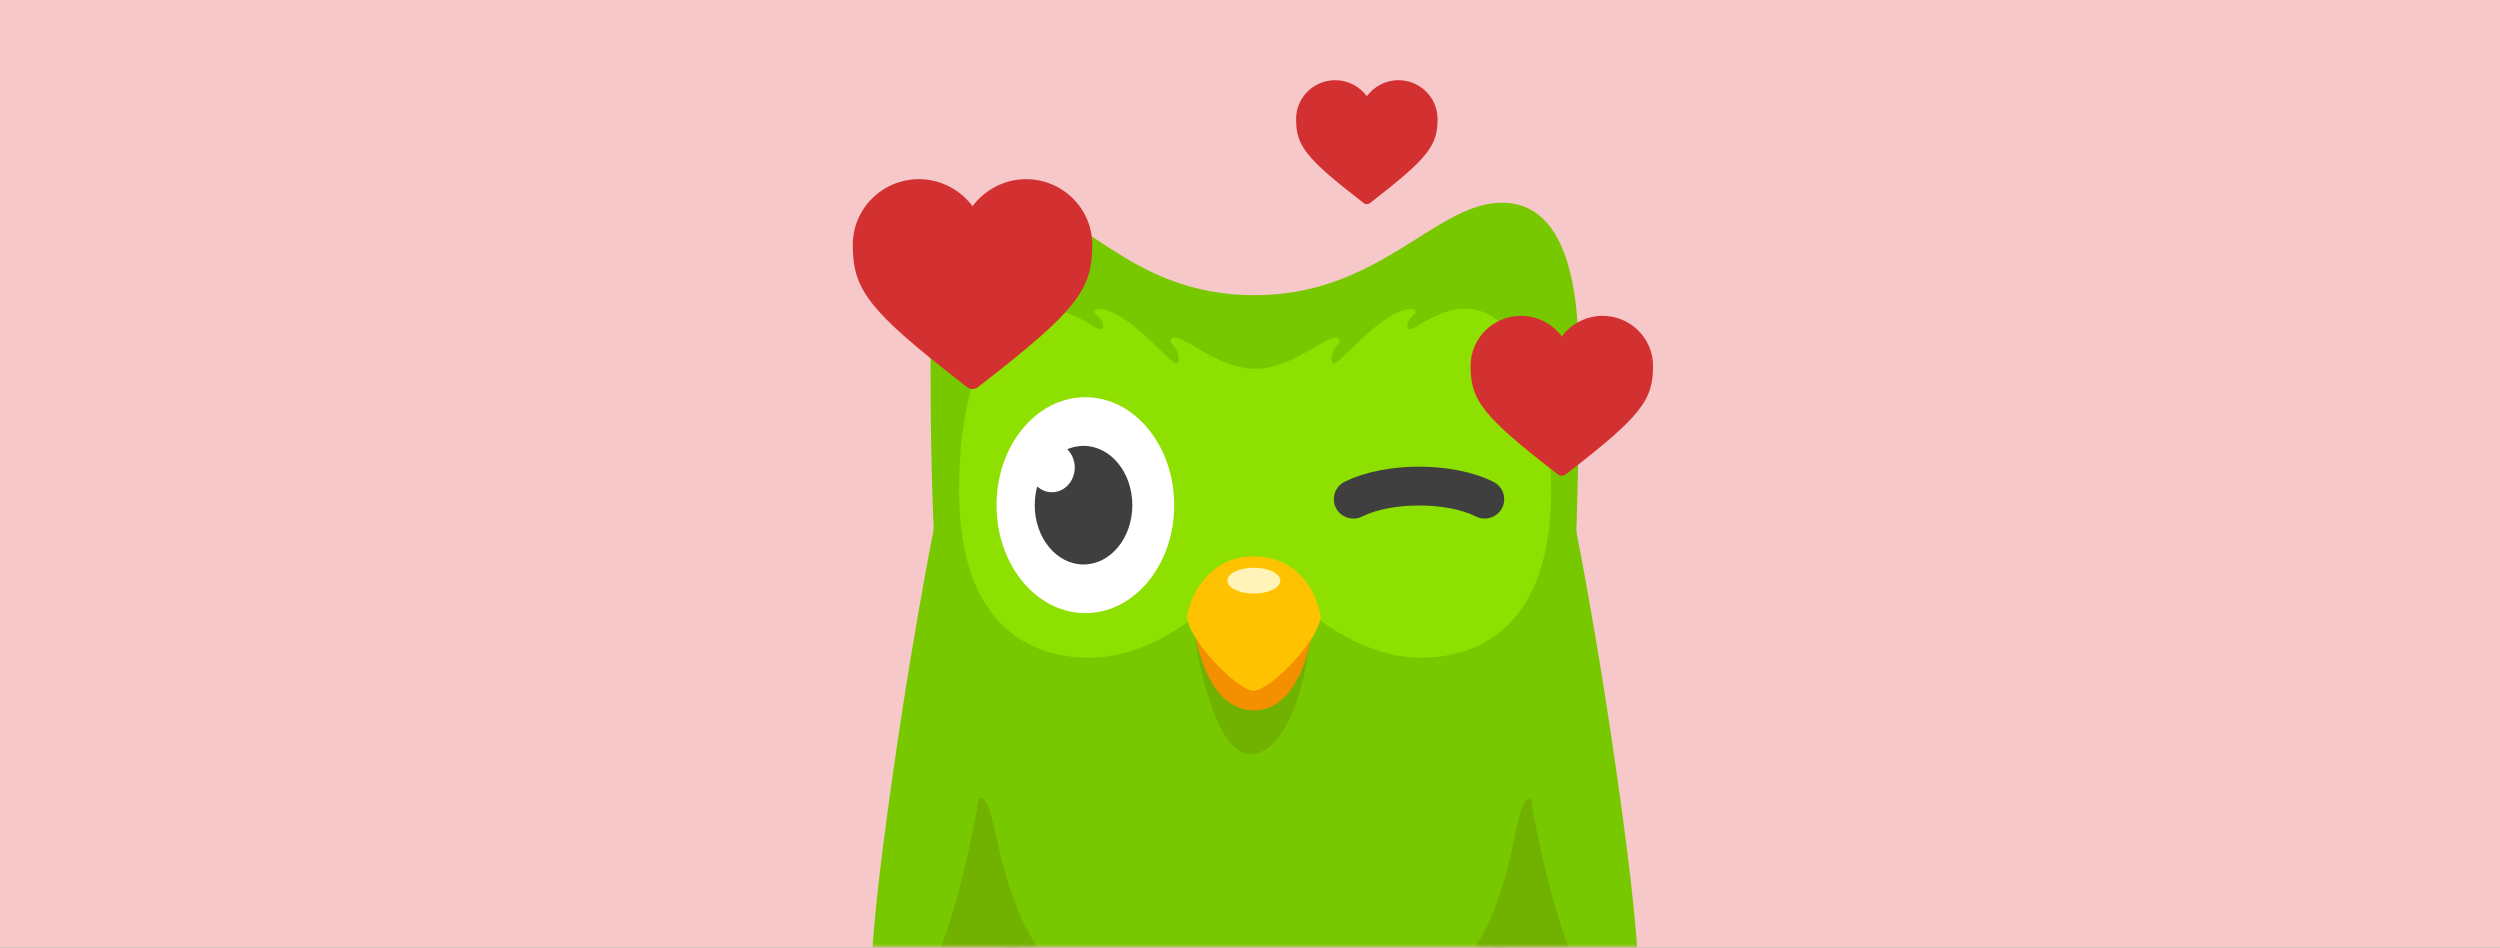 <?xml version="1.0" encoding="UTF-8" standalone="no"?><svg width="343px" height="130px" viewBox="0 0 343 130" version="1.1" xmlns="http://www.w3.org/2000/svg" xmlns:xlink="http://www.w3.org/1999/xlink"><rect x="0" y="0" width="343" height="130" fill="#808080" stroke="none"/><title>Group 55 Copy</title><desc>Created with Sketch.</desc><defs><rect id="path-1" x="-3.41060513e-13" y="1.42108547e-14" width="343" height="130"/></defs><g id="Page-1" stroke="none" stroke-width="1" fill="none" fill-rule="evenodd"><g id="Group-55-Copy"><mask id="mask-2" fill="white"><use xlink:href="#path-1"/></mask><use id="Mask" fill="#F7C8C9" xlink:href="#path-1"/><g id="Group-55" mask="url(#mask-2)"><g transform="translate(117, 11)" id="Group-54"><g><g id="Group-50"><g id="Group-48-Copy-2" transform="translate(1.941, 16.813)"><path d="M9.457,43.363 C9.457,43.363 5.594,62.086 2.248,88.038 C-1.091,113.941 0.761,119.14 4.191,119.311 C7.621,119.481 17.883,117.599 21.496,108.065 C25.109,98.531 18.874,79.544 18.874,79.544 L13.243,57.447 L9.457,43.363 Z" id="Fill-10" fill="#78C800"/><path d="M96.986,43.363 C96.986,43.363 100.848,62.086 104.194,88.038 C107.534,113.941 105.682,119.14 102.252,119.311 C98.821,119.481 88.56,117.599 84.947,108.065 C81.334,98.531 87.568,79.544 87.568,79.544 L93.199,57.447 L96.986,43.363 Z" id="Fill-12" fill="#78C800"/><path d="M53.232,12.686 C70.369,12.686 77.985,-6.46667231e-05 87.132,-6.46667231e-05 C97.922,-6.46667231e-05 97.66,17.275 97.66,23.208 C97.66,63.504 95.943,129.247 53.456,129.247 C21.871,129.247 8.73,96.263 8.73,23.282 C8.73,6.119 12.912,-6.46667231e-05 19.632,-6.46667231e-05 C29.488,-6.46667231e-05 35.48,12.686 53.232,12.686" id="Fill-21" fill="#78C800"/><path d="M82.166,14.535 C78.292,14.535 75.283,17.378 74.499,17.378 C74.19,17.378 74.128,17.13 74.128,16.801 C74.128,15.771 75.303,15.421 75.303,14.947 C75.303,14.659 74.808,14.597 74.664,14.597 C70.831,14.597 64.998,22.033 64.112,22.033 C63.803,22.033 63.741,21.621 63.741,21.353 C63.741,20.096 64.854,19.334 64.854,18.984 C64.854,18.634 64.586,18.51 64.38,18.51 C62.483,18.51 58.328,22.765 53.261,22.794 C48.194,22.765 44.038,18.51 42.142,18.51 C41.935,18.51 41.667,18.634 41.667,18.984 C41.667,19.334 42.78,20.096 42.78,21.353 C42.78,21.621 42.719,22.033 42.41,22.033 C41.523,22.033 35.69,14.597 31.857,14.597 C31.713,14.597 31.218,14.659 31.218,14.947 C31.218,15.421 32.393,15.771 32.393,16.801 C32.393,17.13 32.331,17.378 32.022,17.378 C31.239,17.378 28.23,14.535 24.355,14.535 C19.656,14.535 12.649,20.22 12.649,39.499 C12.649,58.284 22.665,62.426 30.579,62.426 C38.493,62.426 45.213,56.595 45.213,56.595 L48.428,51.611 L53.261,49.206 L58.094,51.611 L61.309,56.595 C61.309,56.595 68.029,62.426 75.942,62.426 C83.856,62.426 93.873,58.284 93.873,39.499 C93.873,20.22 86.865,14.535 82.166,14.535" id="Fill-24" fill="#8EE000"/><path d="M42.16,41.496 C42.16,49.677 36.703,56.308 29.97,56.308 C23.238,56.308 17.781,49.677 17.781,41.496 C17.781,33.316 23.238,26.684 29.97,26.684 C36.703,26.684 42.16,33.316 42.16,41.496" id="Fill-26" fill="#FFFFFF"/><path d="M36.416,41.496 C36.416,45.99 33.418,49.633 29.72,49.633 C26.022,49.633 23.024,45.99 23.024,41.496 C23.024,37.002 26.022,33.36 29.72,33.36 C33.418,33.36 36.416,37.002 36.416,41.496" id="Fill-28" fill="#3F3F3F"/><path d="M28.516,36.334 C28.516,38.205 27.112,39.721 25.38,39.721 C23.647,39.721 22.243,38.205 22.243,36.334 C22.243,34.464 23.647,32.948 25.38,32.948 C27.112,32.948 28.516,34.464 28.516,36.334" id="Fill-30" fill="#FFFFFF"/><path d="M104.194,111.972 C95.793,111.972 91.048,81.457 91.048,81.457 L89.857,84.772 L88.961,91.824 L86.273,100.666 L84.153,105.005 C84.333,106.098 84.592,107.128 84.947,108.065 C88.56,117.599 98.821,119.481 102.252,119.311 C104.573,119.196 106.171,116.775 105.926,107.194 L105.873,107.159 C105.873,107.159 106.098,111.972 104.194,111.972" id="Fill-38" fill="#71B200"/><path d="M2.245,111.972 C10.645,111.972 15.39,81.457 15.39,81.457 L16.581,84.772 L17.477,91.824 L20.165,100.666 L22.285,105.005 C22.105,106.098 21.847,107.128 21.491,108.065 C17.878,117.599 7.617,119.481 4.186,119.311 C1.865,119.196 0.267,116.775 0.512,107.194 L0.565,107.159 C0.565,107.159 0.34,111.972 2.245,111.972" id="Fill-40" fill="#71B200"/><path d="M91.048,81.681 C86.834,81.681 92.358,115.876 53.501,115.988 C14.645,115.876 19.722,81.681 15.507,81.681 C14.912,81.681 15.377,98.776 23.769,112.493 C30.866,123.819 40.644,129.247 53.457,129.247 C69.273,129.247 79.438,120.135 85.969,106.618 C91.347,94.343 91.56,81.681 91.048,81.681" id="Fill-42" fill="#71B200"/><path d="M44.606,56.19 C44.606,58.774 47.193,75.652 52.58,75.652 C58.295,75.652 61.019,62.883 61.019,56.607 C61.019,50.331 56.521,56.684 56.521,56.684 L50.717,57.983 C50.717,57.983 44.606,53.606 44.606,56.19" id="Fill-52" fill="#71B200"/><path d="M44.499,55.61 C44.499,55.61 45.327,69.638 53.125,69.638 C60.684,69.638 61.599,55.635 61.599,55.635" id="Fill-54" fill="#F49000"/><path d="M53.051,48.527 C60.578,48.527 62.218,55.825 62.218,56.794 C62.218,59.772 55.369,66.949 53.051,66.949 C50.795,66.949 43.96,59.772 43.96,56.868 C43.96,55.23 46.196,48.527 53.051,48.527" id="Fill-56" fill="#FFC200"/><path d="M56.726,51.851 C56.726,52.83 55.097,53.623 53.089,53.623 C51.08,53.623 49.452,52.83 49.452,51.851 C49.452,50.872 51.08,50.078 53.089,50.078 C55.097,50.078 56.726,50.872 56.726,51.851" id="Fill-58" fill="#FFF3B8"/></g><path d="M86.69,60.145 C86.284,60.145 85.873,60.056 85.485,59.857 C81.482,57.853 73.912,57.848 69.896,59.862 C68.57,60.527 66.952,59.995 66.287,58.684 C65.621,57.37 66.153,55.77 67.476,55.108 C73.021,52.332 82.365,52.332 87.903,55.112 C89.229,55.773 89.76,57.375 89.089,58.684 C88.617,59.611 87.674,60.145 86.69,60.145" id="Fill-67" fill="#3F3F3F"/><path d="M16.428,42.371 C16.286,42.371 16.142,42.345 16.002,42.294 C15.875,42.247 15.759,42.179 15.66,42.097 C8.35,36.443 4.864,33.38 2.796,30.803 C0.477,27.909 0.009,25.623 0.005,22.667 C0.002,22.639 0,22.611 0,22.581 C0,17.618 4.074,13.58 9.082,13.58 C12.013,13.58 14.743,15.011 16.43,17.297 C18.118,15.011 20.85,13.58 23.778,13.58 C28.786,13.58 32.86,17.618 32.86,22.581 C32.86,22.609 32.86,22.637 32.858,22.667 C32.851,25.621 32.385,27.909 30.062,30.803 C27.994,33.38 24.503,36.443 17.186,42.104 C17.099,42.176 16.997,42.235 16.889,42.282 C16.742,42.34 16.586,42.371 16.428,42.371" id="Fill-69" fill="#D33131"/><path d="M97.279,54.264 C97.17,54.264 97.059,54.246 96.955,54.206 C96.858,54.168 96.771,54.119 96.693,54.056 C91.125,49.749 88.47,47.416 86.894,45.451 C85.126,43.247 84.772,41.505 84.767,39.254 C84.765,39.233 84.765,39.212 84.765,39.189 C84.765,35.408 87.868,32.333 91.682,32.333 C93.916,32.333 95.995,33.422 97.281,35.165 C98.564,33.422 100.647,32.333 102.878,32.333 C106.692,32.333 109.797,35.408 109.797,39.189 C109.797,39.21 109.795,39.231 109.795,39.254 C109.79,41.505 109.434,43.247 107.663,45.451 C106.089,47.416 103.431,49.749 97.858,54.061 C97.789,54.117 97.714,54.161 97.631,54.196 C97.52,54.241 97.399,54.264 97.279,54.264" id="Fill-71" fill="#D33131"/><path d="M70.528,17.008 C70.442,17.008 70.357,16.994 70.275,16.961 C70.201,16.935 70.133,16.896 70.074,16.846 C65.756,13.507 63.697,11.696 62.476,10.174 C61.105,8.464 60.828,7.115 60.826,5.368 L60.824,5.316 C60.824,2.387 63.229,0 66.188,0 C67.918,0 69.533,0.845 70.53,2.197 C71.525,0.845 73.139,0 74.869,0 C77.828,0 80.234,2.387 80.234,5.316 L80.234,5.352 C80.229,7.113 79.953,8.464 78.582,10.174 C77.36,11.699 75.299,13.507 70.977,16.851 C70.925,16.893 70.863,16.928 70.799,16.954 C70.714,16.989 70.622,17.008 70.528,17.008" id="Fill-74" fill="#D33131"/></g></g></g></g></g></g></svg>